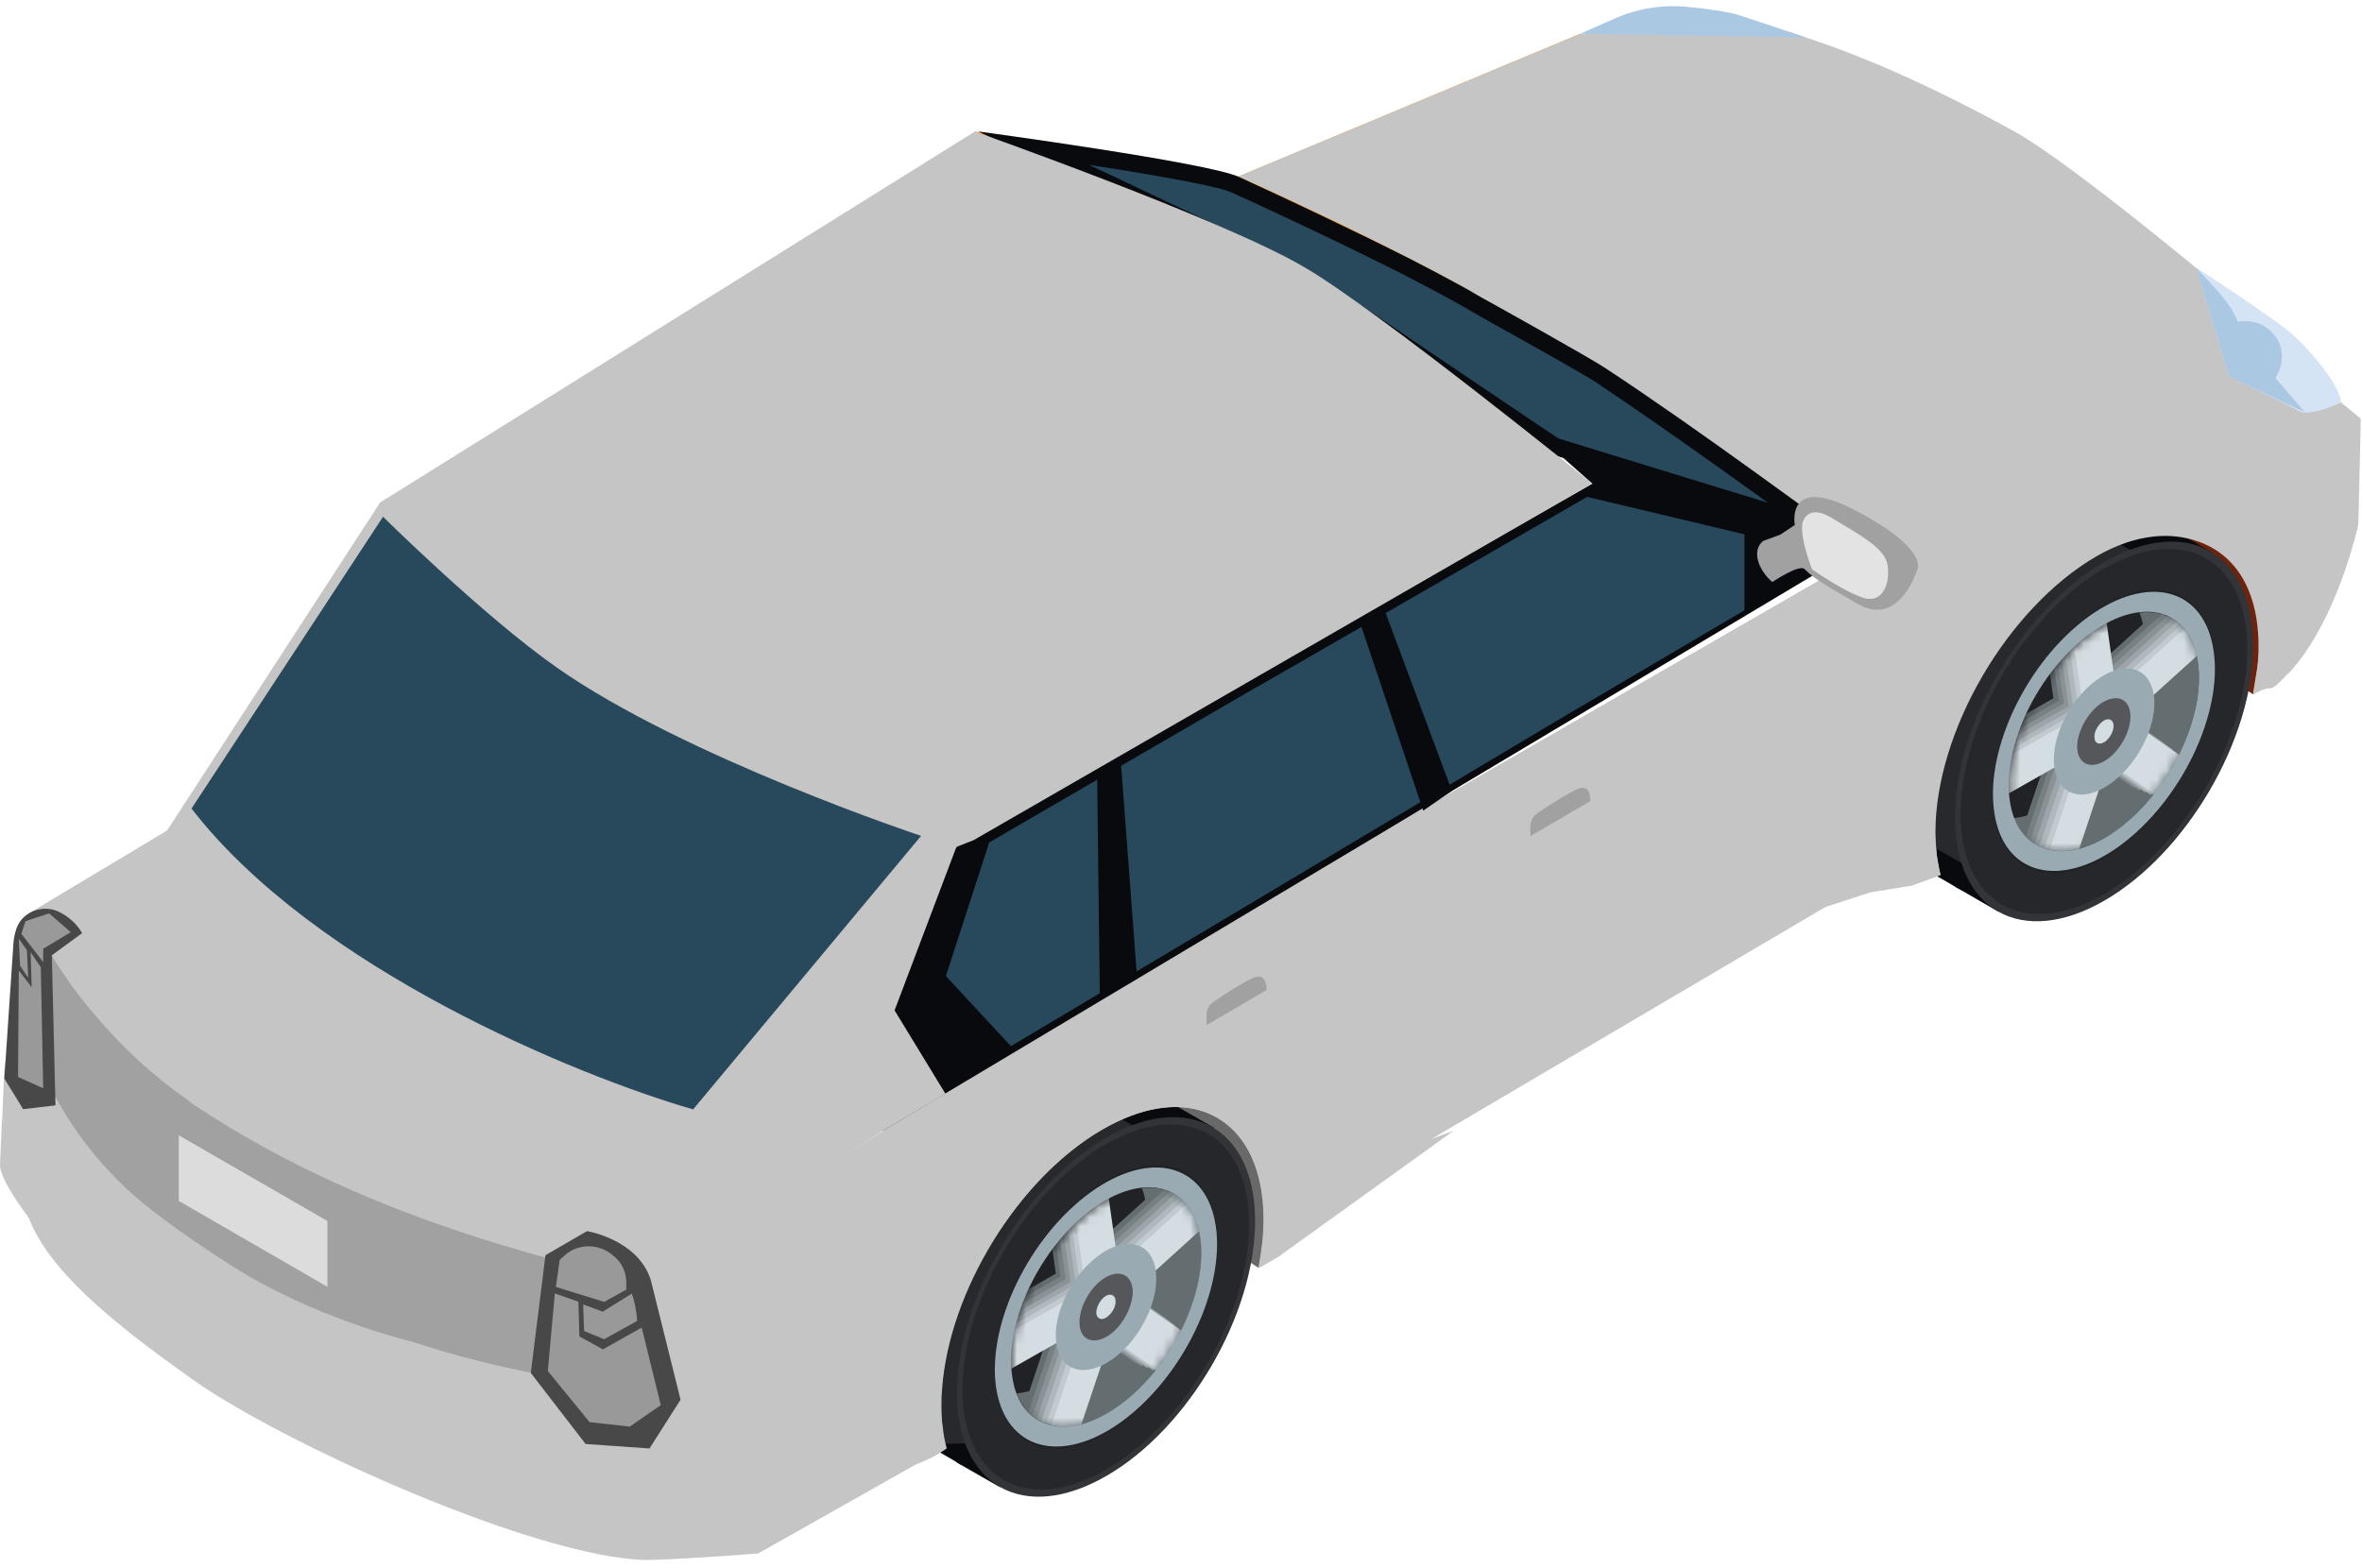 <svg width="259" height="172" viewBox="0 0 259 172" fill="none" xmlns="http://www.w3.org/2000/svg">
<path d="M138.017 139.068L74.648 97.749L75.802 79.352L139.135 120.671L141.458 132.062L138.017 139.068Z" fill="#696969"/>
<path d="M247.068 76.171L186.477 33.315L185.953 15.756L246.613 58.683L250.23 69.952L247.068 76.171Z" fill="#6E230D"/>
<path d="M2.198 128.094C0.241 126.749 2.198 128.846 8.872 126.819C12.821 125.631 75.053 139.887 78.146 138.769C80.015 138.07 79.841 95.895 78.67 95.51L109.611 77.672L75.158 57.773L75.612 56.986L60.011 66.211C48.375 72.972 7.946 97.345 3.281 100.105C3.281 100.105 2.757 103.39 2.355 104.613L2.583 112.405L2.618 112.527V112.562L2.687 117.489L2.198 128.094Z" fill="#C5C5C5"/>
<path d="M75.636 56.989L120.275 30.589L106.98 17.119L106.91 14.428L135.807 19.355L173.283 3.701C173.283 3.701 208.662 11.057 220.123 17.573C229.837 23.094 238.189 29.541 246.785 36.407L244.81 37.595H244.775C244.775 37.595 245.562 38.347 235.9 37.491C218.848 35.953 204.993 19.897 201.482 23.618C198.494 26.816 186.334 33.332 186.334 33.332C186.753 31.445 186.98 29.576 186.98 27.794C186.98 16.7 179.066 12.262 169.282 17.87C159.516 23.514 161.752 31.236 161.752 42.365C161.752 44.147 161.979 45.807 162.381 47.257L155.742 51.066L109.688 77.727L75.234 57.827L75.636 56.989Z" fill="#F39729"/>
<path d="M135.789 19.356C135.789 19.356 151.688 26.38 163.551 33.228C184.272 45.179 204 61.191 204 61.191L244.74 37.596H244.775L248.583 35.325L247.238 34.469L246.225 33.875C246.225 33.875 227.531 18.063 220.804 14.377C201.498 3.737 191.872 2.566 191.051 2.217L188.849 2.409L173.247 3.737L135.789 19.356Z" fill="#C5C5C5"/>
<path d="M66.746 139.979L46.777 136.712L7.886 113.021L5.492 105.194L6.174 100.599L18.491 93.732L144.424 95.602L66.746 139.979Z" fill="#C5C5C5"/>
<path d="M1.711 108.463C1.711 109.179 1.973 110.56 2.567 112.412C2.602 112.499 2.602 112.569 2.637 112.639C3.72 115.818 5.694 122.265 8.857 126.825C11.669 130.826 15.321 134.845 20.091 138.164C32.181 146.603 71.037 153.504 71.037 153.504L71.334 143.283L70.705 140.89C64.136 138.723 41.773 134.845 21.279 121.182C21.052 121.042 20.859 120.885 20.685 120.728C16.701 117.932 13.591 114.98 11.285 112.324C7.249 107.852 5.467 104.34 5.345 104.252L5.223 104.183L3.58 100.828C3.179 102.016 2.724 103.361 2.305 104.602C2.078 105.353 1.903 106.052 1.746 106.664L1.711 108.463Z" fill="#A1A1A1"/>
<path d="M109.646 163.111L133.128 123.696L120.88 116.637L120.845 116.672C117.893 115.03 113.822 115.327 109.384 117.913C100.352 123.102 93.031 135.646 93.031 145.902C93.031 150.829 94.709 154.305 97.469 156.052L97.696 156.192C97.766 156.227 97.836 156.262 97.888 156.297L109.646 163.111Z" fill="#080A0D"/>
<path d="M128.922 126.16L112.272 116.568C111.346 116.9 110.368 117.355 109.39 117.914C100.357 123.103 93.037 135.647 93.037 145.903C93.037 147.807 78.064 157.399 78.518 158.849L106.542 158.29C107.957 157.888 109.425 157.276 110.91 156.42C112.587 155.442 114.194 154.254 115.732 152.874L128.084 132.188C128.591 130.161 128.888 128.134 128.922 126.16Z" fill="#27292C"/>
<path d="M137.626 133.914C137.626 144.187 130.306 156.731 121.273 161.903C112.24 167.092 104.938 163.021 104.938 152.765C104.938 142.492 112.258 129.966 121.273 124.777C130.306 119.588 137.626 123.693 137.626 133.914Z" fill="#323437"/>
<path d="M136.97 134.298C136.97 144.152 129.964 156.207 121.246 161.204C112.597 166.201 105.539 162.252 105.539 152.399C105.539 142.545 112.597 130.49 121.246 125.493C129.964 120.479 136.97 124.445 136.97 134.298Z" fill="#25272A"/>
<path d="M133.474 136.31C133.474 143.962 128.023 153.327 121.262 157.206C114.553 161.084 109.102 158.027 109.102 150.374C109.102 142.722 114.553 133.357 121.262 129.479C128.04 125.6 133.474 128.658 133.474 136.31Z" fill="#202225"/>
<path d="M116.873 150.495C122.586 146.355 126.552 138.178 125.696 132.238C125.574 131.539 125.434 130.858 125.207 130.298C128.527 129.932 131.06 131.836 131.637 135.784C132.458 141.725 128.544 149.901 122.831 154.077C117.834 157.728 113.134 157.064 111.492 152.836C113.134 152.662 114.969 151.91 116.873 150.495Z" fill="#646D70"/>
<mask id="mask0_5865_21091" style="mask-type:luminance" maskUnits="userSpaceOnUse" x="110" y="130" width="22" height="27">
<path d="M122.804 154.083C128.517 149.907 132.431 141.731 131.61 135.79C130.753 129.885 125.442 128.435 119.747 132.611C114.068 136.786 110.12 144.963 110.976 150.903C111.797 156.843 117.108 158.258 122.804 154.083Z" fill="white"/>
</mask>
<g mask="url(#mask0_5865_21091)">
<path d="M112.109 154.87L115.429 144.912L108.423 148.895C108.301 147.183 108.528 145.383 109.052 143.531L115.778 139.688L114.887 133.485C115.639 132.734 116.425 131.983 117.229 131.389C117.927 130.9 118.609 130.463 119.273 130.131L120.164 136.473L127.03 130.271C127.938 131.092 128.602 132.297 128.934 133.782L121.771 140.282L127.257 144.125C126.401 145.96 125.248 147.759 123.937 149.349L119.098 145.942L116.075 154.94C114.608 155.359 113.263 155.324 112.109 154.87Z" fill="#646D70"/>
<path d="M119.54 146.065L124.589 149.577C125.847 148.039 126.93 146.327 127.804 144.545L122.125 140.596L129.586 133.835C129.254 132.385 128.625 131.214 127.751 130.411L120.588 136.875L119.61 130.166C118.981 130.498 118.299 130.917 117.635 131.424C116.849 131.983 116.063 132.647 115.364 133.398L116.307 140.002L109.214 144.073C108.725 145.855 108.515 147.62 108.62 149.262L116.045 145.051L112.586 155.429C113.704 155.849 115.015 155.849 116.43 155.464L119.54 146.065Z" fill="#778083"/>
<path d="M119.97 146.204L125.159 149.821C126.399 148.318 127.43 146.659 128.286 144.929L122.433 140.823L130.191 133.852C129.859 132.437 129.265 131.319 128.478 130.498L120.983 137.259L119.97 130.131C119.306 130.463 118.66 130.882 117.996 131.354C117.262 131.913 116.546 132.559 115.847 133.258L116.86 140.282L109.365 144.58C108.911 146.292 108.718 147.969 108.841 149.541L116.598 145.139L113.016 155.936C114.1 156.268 115.358 156.303 116.755 155.936L119.97 146.204Z" fill="#899296"/>
<path d="M120.429 146.329L125.793 150.05C126.946 148.635 127.994 147.028 128.816 145.35L122.77 141.14L130.842 133.872C130.493 132.526 129.934 131.443 129.2 130.622L121.39 137.68L120.307 130.15C119.678 130.517 119.032 130.902 118.403 131.373C117.704 131.863 116.987 132.492 116.341 133.138L117.389 140.598L109.475 145.123C109.021 146.766 108.881 148.408 109.003 149.893L117.18 145.263L113.406 156.462C114.524 156.759 115.73 156.759 117.022 156.427L120.429 146.329Z" fill="#9CA5A9"/>
<path d="M120.892 146.432L126.448 150.31C127.566 148.895 128.544 147.375 129.33 145.768L123.128 141.435L131.479 133.887C131.182 132.577 130.658 131.546 129.942 130.725L121.818 138.045L120.7 130.131C120.053 130.498 119.424 130.882 118.778 131.319C118.149 131.808 117.467 132.367 116.839 132.996L117.957 140.876L109.588 145.575C109.204 147.218 109.099 148.755 109.169 150.205L117.712 145.348L113.833 156.949C114.917 157.211 116.105 157.211 117.345 156.879L120.892 146.432Z" fill="#AFB8BC"/>
<path d="M121.324 146.538L127.072 150.574C128.121 149.194 129.047 147.744 129.833 146.171L123.456 141.699L132.069 133.942C131.807 132.684 131.318 131.635 130.636 130.849L122.198 138.467L120.992 130.15C120.363 130.517 119.769 130.902 119.175 131.338C118.546 131.775 117.9 132.299 117.306 132.893L118.459 141.14L109.723 146.102C109.391 147.674 109.287 149.159 109.357 150.539L118.319 145.455L114.283 157.475C115.332 157.703 116.485 157.668 117.69 157.371L121.324 146.538Z" fill="#C1CACF"/>
<path d="M121.773 146.695L127.678 150.801C128.691 149.491 129.582 148.076 130.369 146.591L123.799 141.996L132.71 133.924C132.448 132.736 131.993 131.723 131.399 130.901L122.629 138.816L121.388 130.115C120.759 130.482 120.148 130.867 119.571 131.268C119.012 131.723 118.401 132.194 117.807 132.718L119.03 141.419L109.892 146.643C109.595 148.093 109.525 149.526 109.595 150.854L118.89 145.56L114.749 157.982C115.798 158.174 116.863 158.139 118.034 157.842L121.773 146.695Z" fill="#D4DDE2"/>
</g>
<path d="M109.217 152.139C110.231 159.075 116.415 160.717 123.054 155.878C129.711 150.986 134.288 141.464 133.328 134.563C132.349 127.627 126.147 125.985 119.508 130.824C112.834 135.716 108.239 145.22 109.217 152.139ZM110.982 150.899C110.126 144.958 114.074 136.782 119.752 132.606C125.465 128.431 130.759 129.881 131.615 135.786C132.437 141.726 128.523 149.903 122.81 154.078C117.097 158.254 111.786 156.839 110.982 150.899Z" fill="#99AAB2"/>
<path d="M115.824 147.316C116.26 150.461 119.073 151.195 122.096 148.993C125.118 146.792 127.18 142.459 126.726 139.367C126.289 136.222 123.476 135.488 120.488 137.689C117.466 139.891 115.387 144.223 115.824 147.316Z" fill="#99AAB2"/>
<path d="M118.393 145.467C118.62 147.109 120.105 147.511 121.73 146.358C123.285 145.205 124.403 142.881 124.176 141.239C123.914 139.597 122.429 139.195 120.857 140.348C119.267 141.501 118.183 143.807 118.393 145.467Z" fill="#55575A"/>
<path d="M120.219 144.101C120.324 144.695 120.848 144.853 121.407 144.433C122.001 143.997 122.42 143.175 122.315 142.564C122.245 141.97 121.669 141.813 121.11 142.232C120.551 142.686 120.149 143.507 120.219 144.101Z" fill="#D4DDE2"/>
<path d="M109.65 163.112L102.487 158.936C102.417 158.901 102.329 158.866 102.259 158.814L102.032 158.674C99.307 156.927 97.595 153.45 97.595 148.523C97.595 138.267 104.915 125.758 113.93 120.569C118.42 117.948 122.456 117.686 125.426 119.294V119.259L124.605 118.805V118.839C121.652 117.197 117.582 117.494 113.109 120.062C104.076 125.286 96.773 137.796 96.773 148.051C96.773 152.978 98.486 156.455 101.211 158.202L101.473 158.342C101.526 158.377 101.596 158.412 101.665 158.464L109.65 163.112Z" fill="#080A0D"/>
<path d="M109.647 163.109L106.152 161.065C106.083 161.03 105.995 160.995 105.96 160.96L105.681 160.803C102.973 159.056 101.243 155.579 101.243 150.652C101.243 140.379 108.563 127.852 117.596 122.663C122.069 120.095 126.105 119.781 129.092 121.406L128.271 120.916V120.951C125.318 119.344 121.248 119.641 116.775 122.227C107.777 127.416 100.422 139.96 100.422 150.216C100.422 155.142 102.134 158.619 104.895 160.331L104.86 160.366L105.122 160.524C105.192 160.559 105.226 160.593 105.296 160.628L109.647 163.109Z" fill="#080A0D"/>
<path d="M219.111 99.984L242.592 60.604L230.31 53.51V53.545C227.323 51.903 223.287 52.2 218.814 54.786C209.781 59.975 202.461 72.519 202.461 82.775C202.461 87.702 204.173 91.178 206.899 92.925L207.126 93.065C207.196 93.1 207.283 93.135 207.353 93.17L219.111 99.984Z" fill="#080A0D"/>
<path d="M238.364 63.086L221.679 53.459C220.736 53.791 219.81 54.245 218.814 54.804C209.781 59.993 202.461 72.538 202.461 82.793C202.461 84.698 202.723 86.34 203.16 87.79L216.001 95.18C217.381 94.778 218.831 94.167 220.369 93.311C222.046 92.332 223.654 91.144 225.191 89.764L237.543 69.096C237.98 67.034 238.277 65.025 238.364 63.086Z" fill="#27292C"/>
<path d="M247.073 70.809C247.073 81.082 239.753 93.609 230.72 98.797C221.688 103.986 214.367 99.881 214.367 89.66C214.367 79.387 221.688 66.86 230.72 61.654C239.753 56.465 247.073 60.535 247.073 70.809Z" fill="#323437"/>
<path d="M246.423 71.175C246.423 81.029 239.365 93.084 230.699 98.081C221.998 103.078 214.992 99.129 214.992 89.276C214.992 79.422 222.016 67.367 230.699 62.37C239.365 57.373 246.423 61.322 246.423 71.175Z" fill="#25272A"/>
<path d="M242.909 73.201C242.909 80.853 237.423 90.218 230.697 94.096C223.935 97.975 218.484 94.917 218.484 87.265C218.484 79.612 223.935 70.248 230.697 66.369C237.423 62.491 242.909 65.548 242.909 73.201Z" fill="#202225"/>
<path d="M226.312 87.388C232.025 83.247 235.939 75.071 235.083 69.13C235.013 68.431 234.821 67.75 234.594 67.191C237.913 66.824 240.446 68.728 241.006 72.677C241.862 78.617 237.913 86.794 232.235 90.969C227.186 94.621 222.486 93.957 220.844 89.729C222.538 89.537 224.408 88.785 226.312 87.388Z" fill="#646D70"/>
<mask id="mask1_5865_21091" style="mask-type:luminance" maskUnits="userSpaceOnUse" x="220" y="67" width="22" height="27">
<path d="M232.253 90.949C237.931 86.773 241.88 78.597 241.024 72.656C240.202 66.734 234.909 65.301 229.196 69.494C223.483 73.67 219.534 81.846 220.39 87.787C221.246 93.727 226.557 95.142 232.253 90.949Z" fill="white"/>
</mask>
<g mask="url(#mask1_5865_21091)">
<path d="M221.511 91.735L224.866 81.777L217.807 85.778C217.703 84.066 217.912 82.231 218.436 80.397L225.163 76.588L224.272 70.351C225.058 69.599 225.827 68.865 226.648 68.254C227.329 67.765 228.028 67.311 228.657 66.996L229.601 73.338L236.432 67.136C237.375 67.957 238.004 69.162 238.371 70.648L231.173 77.147L236.659 80.991C235.803 82.825 234.685 84.607 233.339 86.215L228.482 82.825L225.495 91.823C224.01 92.225 222.664 92.19 221.511 91.735Z" fill="#646D70"/>
<path d="M228.935 82.93L233.985 86.442C235.26 84.904 236.326 83.192 237.182 81.392L231.504 77.409L238.981 70.7C238.684 69.232 238.038 68.079 237.182 67.258L229.984 73.705L229.058 66.996C228.376 67.328 227.712 67.747 227.083 68.237C226.262 68.831 225.511 69.512 224.812 70.246L225.756 76.85L218.627 80.903C218.138 82.703 217.963 84.45 218.068 86.092L225.459 81.882L221.982 92.26C223.1 92.679 224.445 92.679 225.826 92.294L228.935 82.93Z" fill="#778083"/>
<path d="M229.389 83.087L234.613 86.704C235.836 85.219 236.884 83.524 237.705 81.812L231.852 77.706L239.627 70.718C239.33 69.302 238.736 68.184 237.897 67.363L230.385 74.124L229.389 66.996C228.76 67.328 228.079 67.747 227.45 68.237C226.698 68.796 225.947 69.425 225.283 70.141L226.297 77.164L218.749 81.462C218.295 83.174 218.12 84.852 218.225 86.424L226.034 82.021L222.418 92.801C223.536 93.133 224.811 93.168 226.157 92.801L229.389 83.087Z" fill="#899296"/>
<path d="M229.842 83.192L235.258 86.931C236.411 85.516 237.424 83.908 238.245 82.231L232.2 78.02L240.255 70.735C239.958 69.39 239.399 68.306 238.647 67.485L230.803 74.544L229.754 66.996C229.126 67.363 228.444 67.747 227.815 68.237C227.099 68.726 226.435 69.355 225.771 69.984L226.819 77.444L218.905 81.951C218.485 83.594 218.346 85.236 218.416 86.721L226.592 82.091L222.853 93.29C223.937 93.587 225.16 93.587 226.47 93.255L229.842 83.192Z" fill="#9CA5A9"/>
<path d="M230.29 83.316L235.846 87.195C236.964 85.78 237.942 84.242 238.763 82.635L232.561 78.302L240.877 70.772C240.58 69.462 240.056 68.431 239.34 67.61L231.198 74.93L230.08 67.016C229.451 67.382 228.822 67.767 228.211 68.204C227.547 68.693 226.865 69.252 226.236 69.881L227.355 77.76L219.021 82.495C218.654 84.103 218.497 85.623 218.619 87.09L227.162 82.233L223.266 93.834C224.315 94.096 225.503 94.096 226.778 93.764L230.29 83.316Z" fill="#AFB8BC"/>
<path d="M230.728 83.419L236.476 87.438C237.56 86.057 238.485 84.607 239.272 83.035L232.895 78.562L241.525 70.787C241.228 69.529 240.739 68.481 240.11 67.695L231.637 75.312L230.484 66.996C229.855 67.363 229.208 67.747 228.614 68.184C228.02 68.638 227.374 69.163 226.745 69.757L227.933 78.003L219.197 82.965C218.865 84.537 218.708 86.022 218.83 87.403L227.758 82.318L223.757 94.339C224.805 94.566 225.924 94.531 227.112 94.216L230.728 83.419Z" fill="#C1CACF"/>
<path d="M231.173 83.561L237.113 87.666C238.127 86.356 239.018 84.941 239.804 83.438L233.235 78.861L242.163 70.789C241.901 69.601 241.446 68.588 240.817 67.767L232.047 75.681L230.806 66.981C230.177 67.347 229.566 67.732 229.007 68.134C228.413 68.57 227.819 69.059 227.26 69.584L228.5 78.284L219.31 83.473C219.048 84.976 218.943 86.391 219.013 87.736L228.343 82.442L224.202 94.865C225.216 95.039 226.299 95.022 227.452 94.725L231.173 83.561Z" fill="#D4DDE2"/>
</g>
<path d="M218.663 89.011C219.623 95.947 225.826 97.589 232.465 92.75C239.139 87.858 243.734 78.336 242.738 71.435C241.76 64.481 235.575 62.839 228.918 67.696C222.279 72.588 217.684 82.11 218.663 89.011ZM220.375 87.788C219.519 81.848 223.467 73.671 229.18 69.495C234.893 65.32 240.187 66.735 241.008 72.658C241.864 78.598 237.916 86.775 232.238 90.95C226.542 95.143 221.231 93.728 220.375 87.788Z" fill="#99AAB2"/>
<path d="M225.274 84.204C225.728 87.331 228.523 88.082 231.511 85.881C234.533 83.68 236.63 79.347 236.176 76.254C235.721 73.127 232.926 72.376 229.904 74.577C226.881 76.778 224.819 81.059 225.274 84.204Z" fill="#99AAB2"/>
<path d="M227.795 82.338C228.057 83.98 229.507 84.382 231.114 83.247C232.721 82.058 233.805 79.77 233.578 78.127C233.35 76.485 231.865 76.083 230.258 77.237C228.703 78.372 227.567 80.696 227.795 82.338Z" fill="#55575A"/>
<path d="M229.673 80.99C229.743 81.584 230.267 81.741 230.861 81.322C231.42 80.885 231.839 80.064 231.752 79.453C231.647 78.859 231.123 78.701 230.564 79.121C229.97 79.575 229.568 80.396 229.673 80.99Z" fill="#D4DDE2"/>
<path d="M219.111 99.984L211.895 95.808C211.825 95.773 211.79 95.721 211.72 95.686L211.458 95.546H211.493C208.733 93.799 207.056 90.322 207.056 85.395C207.056 75.122 214.376 62.63 223.409 57.389C227.846 54.82 231.917 54.558 234.87 56.166V56.131L234.084 55.676L234.049 55.711C231.096 54.069 227.06 54.366 222.587 56.952C213.555 62.141 206.234 74.685 206.234 84.941C206.234 89.868 207.912 93.344 210.672 95.091L210.899 95.249C210.969 95.284 211.039 95.319 211.126 95.354L219.111 99.984Z" fill="#080A0D"/>
<path d="M219.108 99.982L215.561 97.921C215.526 97.886 215.456 97.851 215.369 97.816L215.107 97.659H215.142C212.381 95.911 210.704 92.435 210.704 87.508C210.704 77.235 218.024 64.708 227.057 59.519C231.495 56.95 235.566 56.636 238.518 58.243L237.732 57.754L237.697 57.789C234.744 56.182 230.726 56.479 226.236 59.065C217.203 64.254 209.883 76.798 209.883 87.053C209.883 91.98 211.56 95.457 214.321 97.169V97.204L214.548 97.362C214.618 97.396 214.705 97.431 214.775 97.466L219.108 99.982Z" fill="#080A0D"/>
<path d="M71.243 160.523L70.719 140.885C70.719 140.885 110.134 115.168 123.377 107.515L244.75 37.56L248.524 35.324L248.559 35.289C248.856 35.551 256.7 44.13 256.7 44.13L258.867 45.929L258.605 57.285C258.605 57.285 257.853 60.902 256.176 65.043C254.936 68.065 253.223 71.385 250.917 73.848C248.349 76.574 249.677 74.704 247.039 76.154C247.301 74.337 247.79 72.171 247.79 70.302C247.755 68.1 248.052 65.969 246.969 63.959C246.672 63.435 246.252 63.138 245.851 63.033C243.02 57.879 236.923 56.691 229.882 60.762C220.552 66.143 212.9 78.758 212.218 89.537C212.183 90.061 212.183 90.585 212.183 91.075C212.183 92.857 212.411 94.517 212.777 95.967L209.528 97.155L205.09 97.871L200.163 99.478L149.409 129.372L140.342 137.723L138.035 139.068C138.367 137.269 138.595 135.487 138.595 133.809C138.595 133.18 138.595 132.569 138.525 132.01C138.07 126.751 135.677 123.274 132.148 121.964C129.09 120.846 125.194 121.405 120.914 123.868C111.654 129.215 104.054 141.637 103.303 152.346C103.233 152.94 103.233 153.587 103.233 154.181C103.233 155.037 103.268 155.858 103.39 156.609C103.46 157.396 103.617 158.147 103.809 158.846C103.809 158.846 102.691 159.737 100.717 160.488C79.891 168.105 78.581 167.284 70.824 171.093L70.876 170.342L71.243 160.523Z" fill="#C5C5C5"/>
<path d="M254.523 62.144C256.76 59.751 258.402 57.742 258.629 57.322C258.559 57.724 257.773 61.166 256.2 65.044C254.96 68.067 253.248 71.387 250.942 73.85C249.998 74.828 251.99 64.87 254.523 62.144Z" fill="#C5C5C5"/>
<path d="M209.234 93.315C209.234 94.66 209.339 96.005 209.531 97.159C211.506 96.46 212.781 95.971 212.781 95.971C212.641 95.272 212.484 94.52 212.379 93.769C212.309 92.983 212.222 92.162 212.222 91.306C212.222 80.177 220.171 66.636 229.92 60.993C234.218 58.53 238.062 58.303 241.119 59.421C245.068 60.836 247.654 64.645 247.654 70.917C247.654 72.594 247.427 74.394 247.06 76.176L249.366 74.865C249.628 73.188 249.785 71.546 249.785 69.938C249.785 57.202 240.718 52.135 229.519 58.547C218.319 65.029 209.234 80.596 209.234 93.315Z" fill="#C5C5C5"/>
<path d="M0.25 122.508L2.207 128.099C2.207 134.336 4.74 139.962 21.809 151.755C31.838 158.656 61.452 170.082 73.385 170.536C71.952 167.357 70.851 157.398 72.074 152.279C72.074 152.279 63.688 151.65 61.469 151.126C41.43 147.911 24.902 139.071 16.498 132.571C5.788 124.325 2.766 112.969 1.787 109.125L0.477 117.232L0.25 122.508Z" fill="#C5C5C5"/>
<path d="M138.016 121.758C138.016 121.758 141.038 128.764 142.174 129.375C143.257 130.004 159.383 124.029 159.383 124.029L140.339 137.727L138.033 139.072L139.413 132.38L138.033 124.099V121.758H138.016Z" fill="#C5C5C5"/>
<path d="M0 127.836C0 130.701 10.605 143.997 21.804 151.754C31.955 158.743 58.983 170.833 70.759 171.095C70.863 171.095 71.056 171.095 71.195 171.095C75.563 170.99 83.146 170.378 83.146 170.378L100.652 160.49C102.626 159.738 103.744 158.847 103.744 158.847C103.552 158.131 103.412 157.397 103.325 156.611C103.22 155.86 103.168 155.039 103.168 154.183C103.168 143.053 111.082 129.513 120.866 123.87C125.164 121.407 129.043 120.848 132.1 121.966C136.049 123.381 138.547 127.522 138.547 133.794C138.547 135.471 138.32 137.27 137.988 139.053L140.294 137.707C140.556 136.065 140.713 134.423 140.713 132.815C140.713 120.079 131.611 115.012 120.412 121.424C109.772 127.556 101.071 141.883 100.215 154.2L97.14 158.009L92.999 158.428L82.744 164.036C80.7 164.526 74.305 164.7 70.724 164.63C58.931 164.368 31.902 152.278 21.769 145.29C11.653 138.266 1.607 126.7 0.227 122.49L0 127.836ZM100.512 159.494C100.512 159.424 100.477 159.337 100.477 159.232C100.477 159.337 100.512 159.407 100.512 159.494Z" fill="#C5C5C5"/>
<path d="M153.587 51.853C153.36 51.784 153.098 51.714 152.766 51.522L153.482 51.976L153.587 51.853Z" fill="#F0BD83"/>
<path d="M123.43 34.609L123.832 34.837L124.251 35.064L124.356 34.959C124.163 34.906 123.832 34.784 123.43 34.609Z" fill="#F0BD83"/>
<path d="M85.562 50.908L86.314 50.873L86.541 50.943L86.506 49.982L85.562 50.908Z" fill="#F0BD83"/>
<path d="M41.683 55.109L44.933 58.534L63.138 70.851H63.208L63.609 71.113L64.029 71.34L94.149 86.942V86.977L94.9 87.396L104.37 92.847L84.855 124.61L80.871 131.511L80.434 128.978C51.607 123.562 31.165 105.601 26.466 102.107C18.551 96.167 18.394 91.327 18.289 91.135L41.683 55.109Z" fill="#C5C5C5"/>
<path d="M171.388 50.197L204.269 59.841L96.786 124.031L93.047 116.274L104.91 92.757L174.603 53.045L171.388 50.197Z" fill="#080A0D"/>
<path d="M103.719 107.052L108.471 92.393L137.578 75.481L138.399 75.027L158.369 63.531L174.041 54.498L191.285 58.604V66.938L170.686 79.063L151.974 90.227L130.852 102.841L110.847 114.739L103.719 107.052Z" fill="#28485C"/>
<path d="M151.621 66.371L159.203 86.743L156.058 88.909L149 67.891L151.621 66.371Z" fill="#080A0D"/>
<path d="M122.908 83.615L124.69 107.341L120.602 109.63L120.305 85.135L122.908 83.615Z" fill="#080A0D"/>
<path d="M138.881 108.584L132.312 112.427C132.312 111.169 132.085 110.418 133.395 109.667C133.395 109.667 135.404 108.252 137.274 107.308C139.003 106.452 138.881 108.584 138.881 108.584Z" fill="#A1A1A1"/>
<path d="M174.384 87.861L167.815 91.704C167.815 90.481 167.623 89.73 168.898 88.979C168.898 88.979 170.942 87.564 172.777 86.62C174.541 85.729 174.384 87.861 174.384 87.861Z" fill="#A1A1A1"/>
<path d="M107.25 14.414L119.69 20.319L138.838 29.387L142.053 30.924L150.159 36.375L167.543 48.134L170.042 49.811L204.006 60.224C204.006 60.224 198.974 56.485 192.702 51.977C187.286 48.064 180.909 43.574 176.087 40.411C174.375 39.258 163.735 33.335 162.512 32.654C160.31 31.361 157.462 29.859 154.405 28.286C148.063 25.089 140.742 21.647 135.815 19.393C132.478 17.821 107.25 14.414 107.25 14.414Z" fill="#080A0D"/>
<path d="M119.406 18.082L122.132 19.357L137.699 26.748L142.975 29.264L151.186 34.785L154.506 37.056L168.57 46.543L170.859 48.08L174.371 49.163L193.851 55.139C193.117 54.614 192.366 54.055 191.58 53.496C190.759 52.902 189.711 52.151 188.592 51.365C184.679 48.569 179.403 44.865 175.052 41.965C174.528 41.598 172.921 40.69 171.016 39.589C168.361 38.087 165.111 36.252 163.294 35.256L161.582 34.278C159.45 33.02 156.655 31.535 153.563 29.945C152.147 29.229 150.68 28.512 149.23 27.796C143.709 25.088 138.223 22.555 135.043 21.105C134.746 20.982 134.222 20.79 133.488 20.615C130.693 19.934 125.189 18.956 119.406 18.082Z" fill="#28485C"/>
<path d="M41.695 55.101L106.898 14.428C106.898 14.428 133.926 23.985 142.959 29.261C150.943 33.891 174.599 53.039 174.599 53.039L106.741 92.157L104.382 93.083C102.932 93.538 63.412 74.948 63.412 74.948C63.412 74.948 40.28 57.512 41.695 55.101Z" fill="#C5C5C5"/>
<path d="M103.667 119.955L96.8 124.025L67 143.691L71.5 134.191L103.37 93.119L104.925 92.752L98.093 110.817L103.667 119.955Z" fill="#C5C5C5"/>
<path d="M71.376 140.45L74.626 153.519L71.219 158.865L64.213 158.376L58.203 150.583L59.81 137.672L64.353 135.034C64.353 134.999 70.031 135.978 71.376 140.45Z" fill="#484848"/>
<path d="M9.003 102.346L5.683 104.774L6.085 121.232L2.538 121.652L0.477 118.297L1.472 103.481C1.507 102.922 1.63 102.363 1.804 101.839C2.468 99.9 4.897 99.079 6.696 100.127C7.552 100.599 8.408 101.298 9.003 102.346Z" fill="#484848"/>
<path d="M244.439 41.321L240.805 29.354C240.805 29.354 247.112 33.389 250.851 36.237C252.615 37.617 256.599 42.055 256.704 44.152C256.704 44.152 253.279 45.759 252.109 45.095C250.938 44.379 244.439 41.321 244.439 41.321Z" fill="#D5E4F4"/>
<path d="M38.263 133.217L44.972 147.089C44.972 147.089 34.559 144.661 25.369 138.808C12.947 130.858 11.969 128.133 11.969 128.133L17.839 121.109C17.839 121.109 19.848 123.433 26.557 127.207C32.061 130.264 38.263 133.217 38.263 133.217Z" fill="#A1A1A1"/>
<path d="M44.97 147.089L38.523 139.856L18.746 128.063L11.984 128.133L17.855 121.109C17.855 121.109 24.127 125.634 28.931 128.465C34.12 131.487 38.261 133.2 38.261 133.2L44.97 147.089Z" fill="#A1A1A1"/>
<path d="M19.602 131.714L35.902 141.131V133.915L19.602 124.516V131.714Z" fill="#DCDCDC"/>
<path d="M184.981 0.75C182.255 0.488 179.495 0.942 176.997 2.06L173.258 3.703L198.05 4.104L190.694 1.658C190.694 1.641 188.825 1.099 184.981 0.75Z" fill="#ABC8E3"/>
<path d="M196.806 57.583C196.806 57.583 195.723 51.94 203.445 55.976C211.325 60.082 210.276 62.353 210.276 62.353C210.276 62.353 208.337 68.922 203.707 66.232C200.056 64.135 198.885 63.436 197.889 62.423C197.295 61.829 194.343 63.838 194.343 63.838C192.962 62.685 191.949 60.484 193.329 59.331L195.199 58.649L196.806 57.583Z" fill="#A1A1A1"/>
<path d="M197.628 57.409C197.628 57.409 198.082 55.138 200.808 56.78C203.533 58.457 206.626 59.995 206.958 61.899C207.325 63.838 206.503 66.302 204.267 65.55C202.101 64.834 198.711 62.458 198.711 62.458C198.711 62.458 197.401 59.278 197.628 57.409Z" fill="#E3E3E3"/>
<path d="M61.372 138.177L62.001 137.618C63.417 136.412 65.513 136.395 66.998 137.513L67.26 137.74C68.151 138.404 68.675 139.505 68.675 140.658V141.444L66.247 142.789L60.953 141.147L61.372 138.177Z" fill="#999999"/>
<path d="M63.425 142.772L63.53 146.581L66.115 147.996L70.361 145.602L72.457 154.111L69.051 156.469L64.648 155.98L60.07 150.372L60.839 141.863L63.425 142.772Z" fill="#999999"/>
<path d="M63.945 143.073L64.05 145.991L66.251 146.882L69.868 144.872C69.868 144.872 69.833 144.156 69.641 143.195C69.501 142.479 69.274 141.885 69.274 141.885L66.094 143.859L63.945 143.073Z" fill="#999999"/>
<path d="M2.064 106.451L3.479 108.285L3.357 104.441L4.475 106.084L4.737 119.362L1.977 118.121L2.064 106.451Z" fill="#999999"/>
<path d="M2.062 102.973L2.202 105.925L3.093 107.236L2.954 104.213L2.062 102.973Z" fill="#999999"/>
<path d="M7.76 102.239L4.737 104.056V105.524L2.344 102.414L2.798 101.034L5.384 100.178L7.76 102.239Z" fill="#999999"/>
<path d="M252.755 45.235L249.505 41.461C249.505 41.461 251.113 39.102 249.505 36.901C247.933 34.7 245.365 35.294 245.365 35.294C245.365 35.294 244.998 33.879 242.901 31.625C240.805 29.354 240.805 29.354 240.805 29.354L244.439 41.321L252.755 45.235Z" fill="#ABC8E3"/>
<path d="M61 73.178C52.961 67.525 42 56.678 42 56.678L21 88.678C34.6 106.278 63.333 118.011 76 121.678L101 91.678C101 91.678 75.078 83.078 61 73.178Z" fill="#28485C"/>
</svg>
